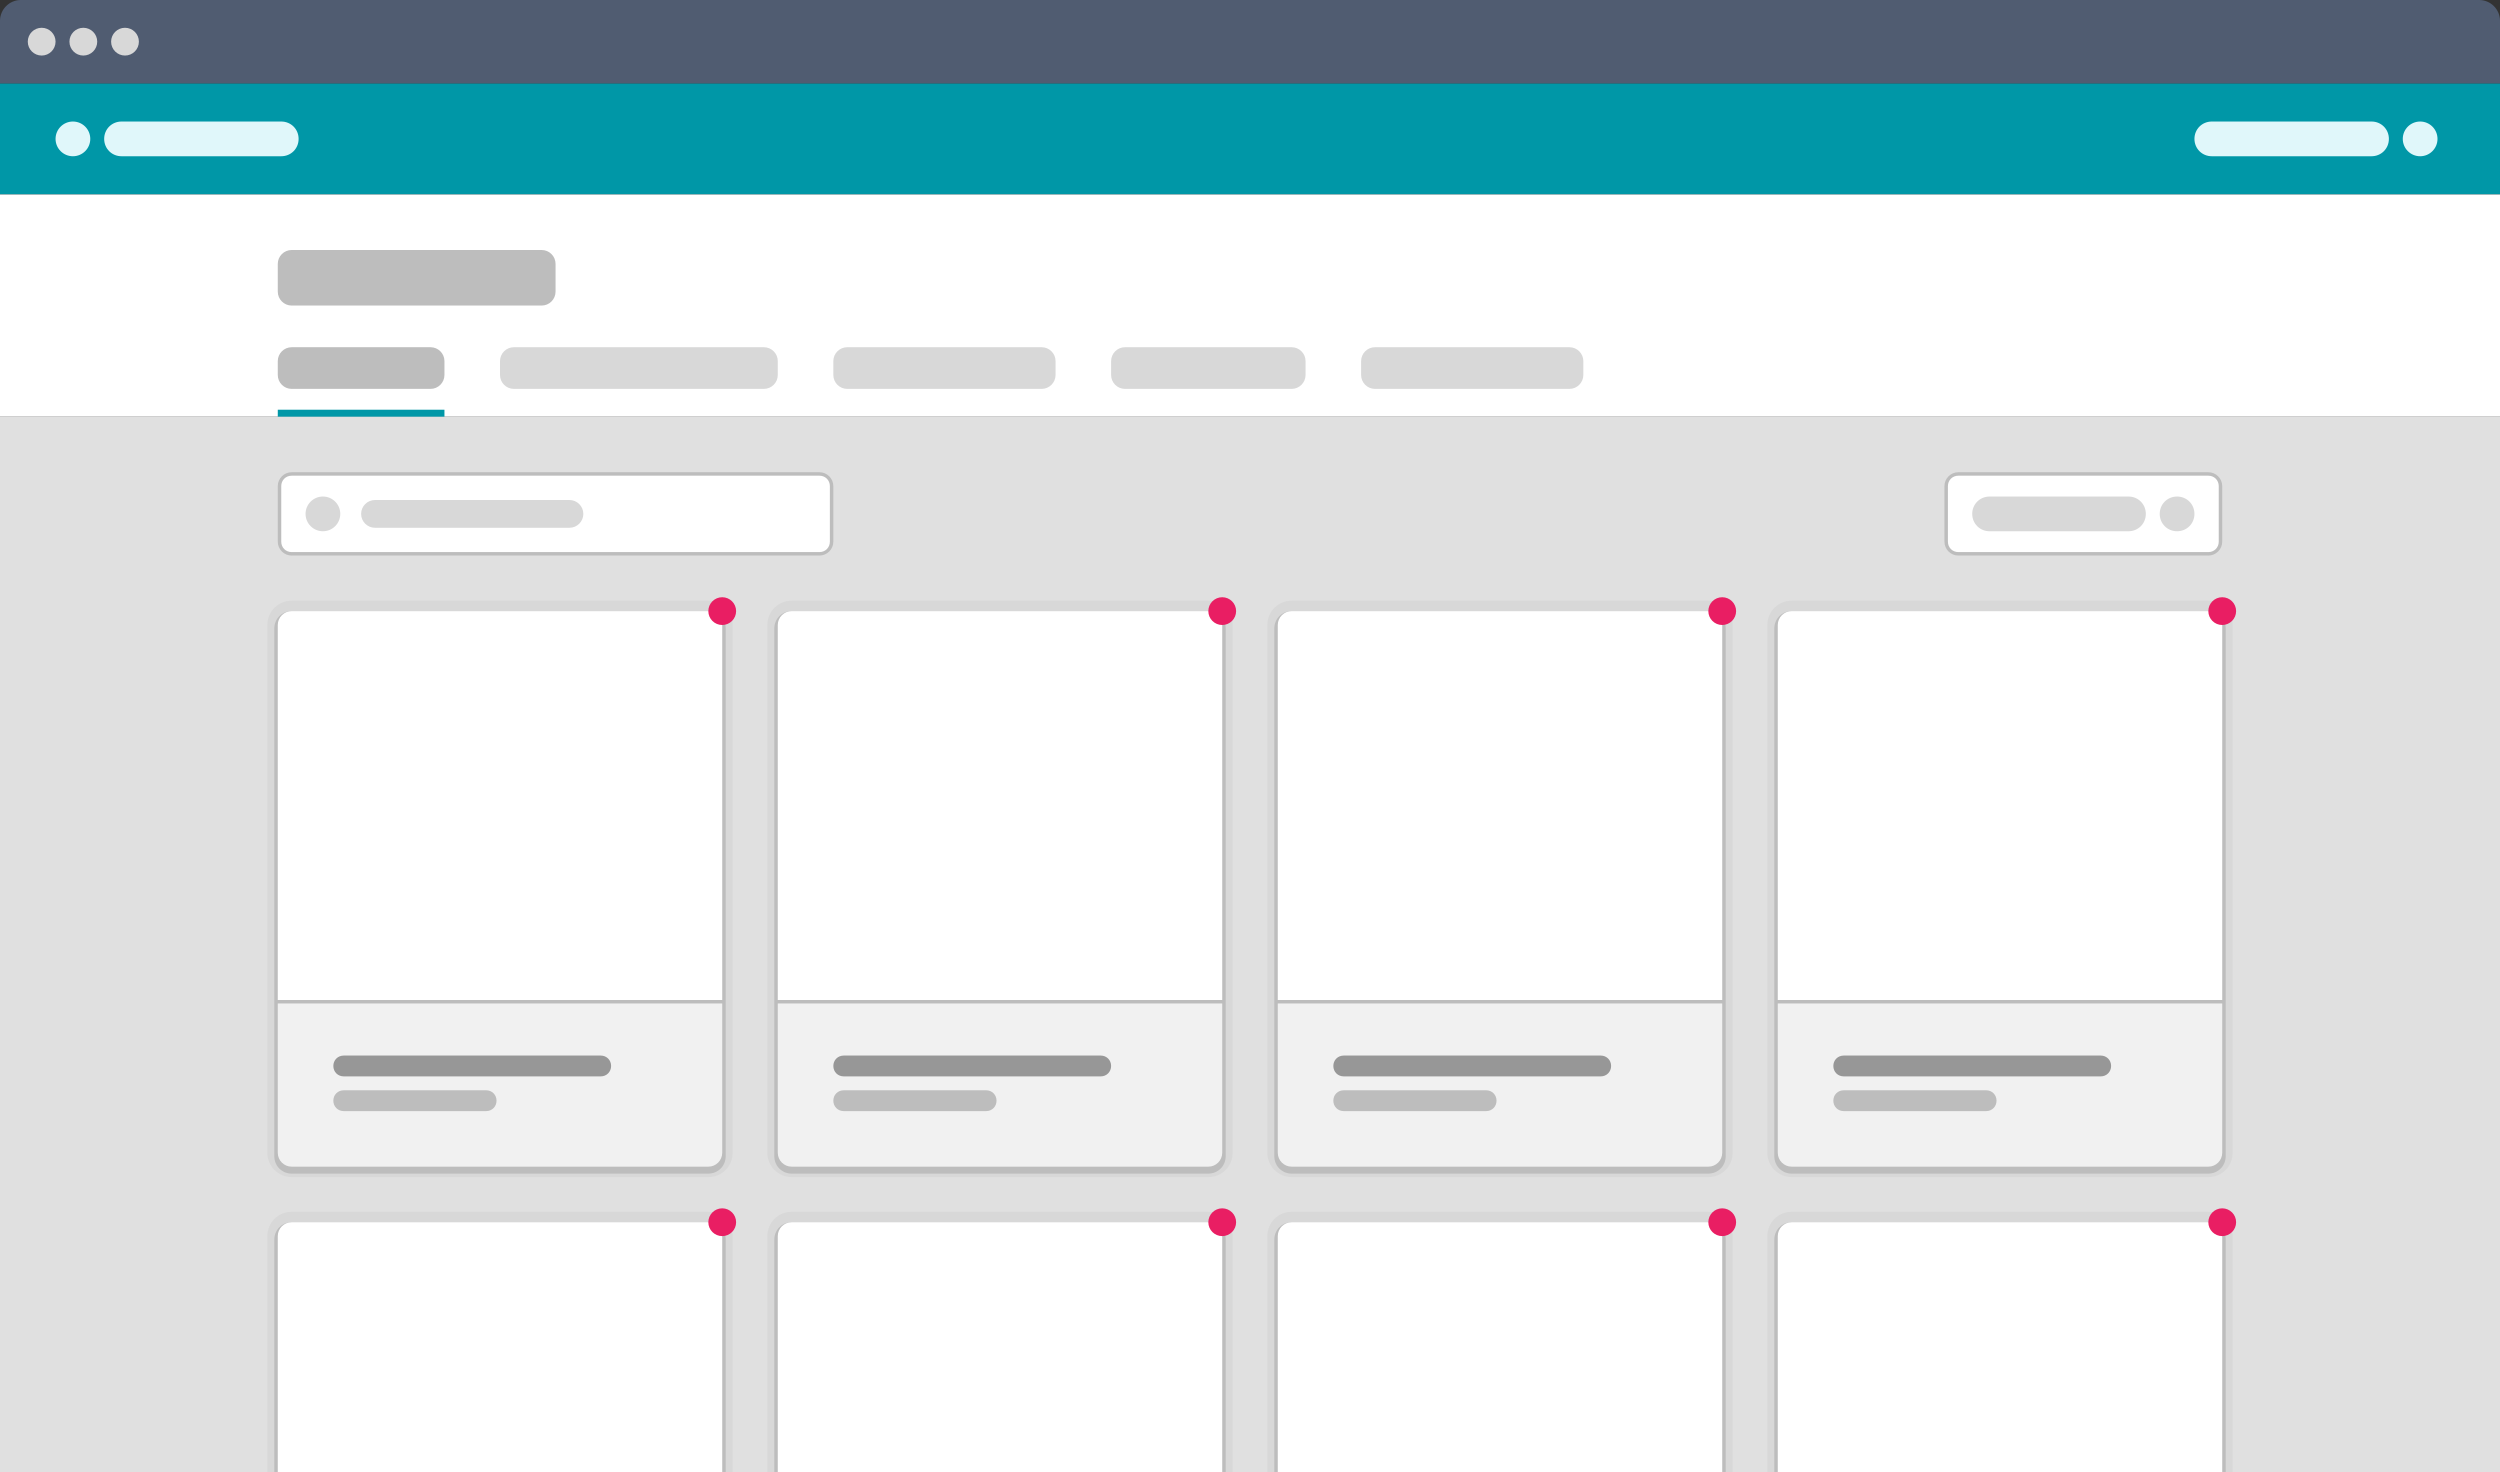 <?xml version="1.0" encoding="utf-8"?>
<!-- Generator: Adobe Illustrator 19.2.1, SVG Export Plug-In . SVG Version: 6.00 Build 0)  -->
<svg version="1.1" id="Layer_3" xmlns="http://www.w3.org/2000/svg" xmlns:xlink="http://www.w3.org/1999/xlink" x="0px" y="0px"
	 viewBox="0 0 720 424" style="enable-background:new 0 0 720 424;" xml:space="preserve">
<rect x="0" y="0" width="720" height="424" fill="#333333" stroke="none"/>
<style type="text/css">
	.st0{fill:#E0E0E0;}
	.st1{fill:#0097A7;}
	.st2{fill:#505C71;}
	.st3{fill:#FFFFFF;}
	.st4{fill:#BDBDBD;}
	.st5{fill:#D8D8D8;}
	.st6{fill:#E0F7FA;}
	.st7{fill:#E91E63;}
	.st8{fill:#F1F1F1;}
	.st9{fill:#979797;}
</style>
<rect y="120" class="st0" width="720" height="304"/>
<rect y="24" class="st1" width="720" height="32"/>
<path class="st2" d="M0,24h720V6c0-3.3-2.7-6-6-6H6C2.7,0,0,2.7,0,6V24z"/>
<rect y="56" class="st3" width="720" height="64"/>
<g>
	<path class="st3" d="M564,159.5c-1.9,0-3.5-1.6-3.5-3.5v-16c0-1.9,1.6-3.5,3.5-3.5h72c1.9,0,3.5,1.6,3.5,3.5v16
		c0,1.9-1.6,3.5-3.5,3.5H564z"/>
	<g>
		<path class="st4" d="M636,137c1.7,0,3,1.3,3,3v16c0,1.7-1.3,3-3,3h-72c-1.7,0-3-1.3-3-3v-16c0-1.7,1.3-3,3-3H636 M636,136h-72
			c-2.2,0-4,1.8-4,4v16c0,2.2,1.8,4,4,4h72c2.2,0,4-1.8,4-4v-16C640,137.8,638.2,136,636,136L636,136z"/>
	</g>
</g>
<circle class="st5" cx="12" cy="12" r="4"/>
<circle class="st5" cx="24" cy="12" r="4"/>
<circle class="st5" cx="36" cy="12" r="4"/>
<circle class="st6" cx="21" cy="40" r="5"/>
<path class="st6" d="M81,35H35c-2.8,0-5,2.2-5,5s2.2,5,5,5h46c2.8,0,5-2.2,5-5S83.8,35,81,35z"/>
<path class="st6" d="M683,35h-46c-2.8,0-5,2.2-5,5s2.2,5,5,5h46c2.8,0,5-2.2,5-5S685.8,35,683,35z"/>
<circle class="st6" cx="697" cy="40" r="5"/>
<path class="st4" d="M156,88H84c-2.2,0-4-1.8-4-4v-8c0-2.2,1.8-4,4-4h72c2.2,0,4,1.8,4,4v8C160,86.2,158.2,88,156,88z"/>
<path class="st4" d="M124,112H84c-2.2,0-4-1.8-4-4v-4c0-2.2,1.8-4,4-4h40c2.2,0,4,1.8,4,4v4C128,110.2,126.2,112,124,112z"/>
<path class="st5" d="M220,112h-72c-2.2,0-4-1.8-4-4v-4c0-2.2,1.8-4,4-4h72c2.2,0,4,1.8,4,4v4C224,110.2,222.2,112,220,112z"/>
<path class="st5" d="M300,112h-56c-2.2,0-4-1.8-4-4v-4c0-2.2,1.8-4,4-4h56c2.2,0,4,1.8,4,4v4C304,110.2,302.2,112,300,112z"/>
<path class="st5" d="M372,112h-48c-2.2,0-4-1.8-4-4v-4c0-2.2,1.8-4,4-4h48c2.2,0,4,1.8,4,4v4C376,110.2,374.2,112,372,112z"/>
<path class="st5" d="M452,112h-56c-2.2,0-4-1.8-4-4v-4c0-2.2,1.8-4,4-4h56c2.2,0,4,1.8,4,4v4C456,110.2,454.2,112,452,112z"/>
<g>
	<path class="st3" d="M84,159.5c-1.9,0-3.5-1.6-3.5-3.5v-16c0-1.9,1.6-3.5,3.5-3.5h152c1.9,0,3.5,1.6,3.5,3.5v16
		c0,1.9-1.6,3.5-3.5,3.5H84z"/>
	<g>
		<path class="st4" d="M236,137c1.7,0,3,1.3,3,3v16c0,1.7-1.3,3-3,3H84c-1.7,0-3-1.3-3-3v-16c0-1.7,1.3-3,3-3H236 M236,136H84
			c-2.2,0-4,1.8-4,4v16c0,2.2,1.8,4,4,4h152c2.2,0,4-1.8,4-4v-16C240,137.8,238.2,136,236,136L236,136z"/>
	</g>
</g>
<path class="st5" d="M204,339H84c-3.9,0-7-3.1-7-7V180c0-3.9,3.1-7,7-7h120c3.9,0,7,3.1,7,7v152C211,335.9,207.9,339,204,339z"/>
<path class="st4" d="M204,338H84c-2.8,0-5-2.2-5-5V181c0-2.8,2.2-5,5-5h120c2.8,0,5,2.2,5,5v152C209,335.8,206.8,338,204,338z"/>
<path class="st3" d="M208,288H80V180c0-2.2,1.8-4,4-4h120c2.2,0,4,1.8,4,4V288z"/>
<circle class="st7" cx="208" cy="176" r="4"/>
<path class="st8" d="M84,336h120c2.2,0,4-1.8,4-4v-43H80v43C80,334.2,81.8,336,84,336z"/>
<path class="st9" d="M173,310H99c-1.7,0-3-1.3-3-3l0,0c0-1.7,1.3-3,3-3h74c1.7,0,3,1.3,3,3l0,0C176,308.7,174.7,310,173,310z"/>
<path class="st4" d="M140,320H99c-1.7,0-3-1.3-3-3l0,0c0-1.7,1.3-3,3-3h41c1.7,0,3,1.3,3,3l0,0C143,318.7,141.7,320,140,320z"/>
<path class="st5" d="M348,339H228c-3.9,0-7-3.1-7-7V180c0-3.9,3.1-7,7-7h120c3.9,0,7,3.1,7,7v152C355,335.9,351.9,339,348,339z"/>
<path class="st4" d="M348,338H228c-2.8,0-5-2.2-5-5V181c0-2.8,2.2-5,5-5h120c2.8,0,5,2.2,5,5v152C353,335.8,350.8,338,348,338z"/>
<path class="st3" d="M352,288H224V180c0-2.2,1.8-4,4-4h120c2.2,0,4,1.8,4,4V288z"/>
<circle class="st7" cx="352" cy="176" r="4"/>
<path class="st8" d="M228,336h120c2.2,0,4-1.8,4-4v-43H224v43C224,334.2,225.8,336,228,336z"/>
<path class="st9" d="M317,310h-74c-1.7,0-3-1.3-3-3l0,0c0-1.7,1.3-3,3-3h74c1.7,0,3,1.3,3,3l0,0C320,308.7,318.7,310,317,310z"/>
<path class="st4" d="M284,320h-41c-1.7,0-3-1.3-3-3l0,0c0-1.7,1.3-3,3-3h41c1.7,0,3,1.3,3,3l0,0C287,318.7,285.7,320,284,320z"/>
<path class="st5" d="M492,339H372c-3.9,0-7-3.1-7-7V180c0-3.9,3.1-7,7-7h120c3.9,0,7,3.1,7,7v152C499,335.9,495.9,339,492,339z"/>
<path class="st4" d="M492,338H372c-2.8,0-5-2.2-5-5V181c0-2.8,2.2-5,5-5h120c2.8,0,5,2.2,5,5v152C497,335.8,494.8,338,492,338z"/>
<path class="st3" d="M496,288H368V180c0-2.2,1.8-4,4-4h120c2.2,0,4,1.8,4,4V288z"/>
<circle class="st7" cx="496" cy="176" r="4"/>
<path class="st8" d="M372,336h120c2.2,0,4-1.8,4-4v-43H368v43C368,334.2,369.8,336,372,336z"/>
<path class="st9" d="M461,310h-74c-1.7,0-3-1.3-3-3l0,0c0-1.7,1.3-3,3-3h74c1.7,0,3,1.3,3,3l0,0C464,308.7,462.7,310,461,310z"/>
<path class="st4" d="M428,320h-41c-1.7,0-3-1.3-3-3l0,0c0-1.7,1.3-3,3-3h41c1.7,0,3,1.3,3,3l0,0C431,318.7,429.7,320,428,320z"/>
<path class="st5" d="M636,339H516c-3.9,0-7-3.1-7-7V180c0-3.9,3.1-7,7-7h120c3.9,0,7,3.1,7,7v152C643,335.9,639.9,339,636,339z"/>
<path class="st4" d="M636,338H516c-2.8,0-5-2.2-5-5V181c0-2.8,2.2-5,5-5h120c2.8,0,5,2.2,5,5v152C641,335.8,638.8,338,636,338z"/>
<path class="st3" d="M640,288H512V180c0-2.2,1.8-4,4-4h120c2.2,0,4,1.8,4,4V288z"/>
<circle class="st7" cx="640" cy="176" r="4"/>
<path class="st8" d="M516,336h120c2.2,0,4-1.8,4-4v-43H512v43C512,334.2,513.8,336,516,336z"/>
<path class="st9" d="M605,310h-74c-1.7,0-3-1.3-3-3l0,0c0-1.7,1.3-3,3-3h74c1.7,0,3,1.3,3,3l0,0C608,308.7,606.7,310,605,310z"/>
<path class="st4" d="M572,320h-41c-1.7,0-3-1.3-3-3l0,0c0-1.7,1.3-3,3-3h41c1.7,0,3,1.3,3,3l0,0C575,318.7,573.7,320,572,320z"/>
<path class="st5" d="M643,424v-68c0-3.9-3.1-7-7-7H516c-3.9,0-7,3.1-7,7v68H643z"/>
<path class="st4" d="M641,424v-67c0-2.8-2.2-5-5-5H516c-2.8,0-5,2.2-5,5v67H641z"/>
<path class="st3" d="M640,356c0-2.2-1.8-4-4-4H516c-2.2,0-4,1.8-4,4v68h128V356z"/>
<circle class="st7" cx="640" cy="352" r="4"/>
<path class="st5" d="M499,424v-68c0-3.9-3.1-7-7-7H372c-3.9,0-7,3.1-7,7v68H499z"/>
<path class="st4" d="M497,424v-67c0-2.8-2.2-5-5-5H372c-2.8,0-5,2.2-5,5v67H497z"/>
<path class="st3" d="M496,356c0-2.2-1.8-4-4-4H372c-2.2,0-4,1.8-4,4v68h128V356z"/>
<circle class="st7" cx="496" cy="352" r="4"/>
<path class="st5" d="M355,424v-68c0-3.9-3.1-7-7-7H228c-3.9,0-7,3.1-7,7v68H355z"/>
<path class="st4" d="M353,424v-67c0-2.8-2.2-5-5-5H228c-2.8,0-5,2.2-5,5v67H353z"/>
<path class="st3" d="M352,356c0-2.2-1.8-4-4-4H228c-2.2,0-4,1.8-4,4v68h128V356z"/>
<circle class="st7" cx="352" cy="352" r="4"/>
<path class="st5" d="M211,424v-68c0-3.9-3.1-7-7-7H84c-3.9,0-7,3.1-7,7v68H211z"/>
<path class="st4" d="M209,424v-67c0-2.8-2.2-5-5-5H84c-2.8,0-5,2.2-5,5v67H209z"/>
<path class="st3" d="M208,356c0-2.2-1.8-4-4-4H84c-2.2,0-4,1.8-4,4v68h128V356z"/>
<circle class="st7" cx="208" cy="352" r="4"/>
<circle class="st5" cx="93" cy="148" r="5"/>
<path class="st5" d="M164,144h-56c-2.2,0-4,1.8-4,4c0,2.2,1.8,4,4,4h56c2.2,0,4-1.8,4-4C168,145.8,166.2,144,164,144z"/>
<path class="st5" d="M613,153h-40c-2.8,0-5-2.2-5-5l0,0c0-2.8,2.2-5,5-5h40c2.8,0,5,2.2,5,5l0,0C618,150.8,615.8,153,613,153z"/>
<path class="st5" d="M627,153L627,153c-2.8,0-5-2.2-5-5l0,0c0-2.8,2.2-5,5-5l0,0c2.8,0,5,2.2,5,5l0,0C632,150.8,629.8,153,627,153z"
	/>
<rect x="80" y="118" class="st1" width="48" height="2"/>
</svg>
